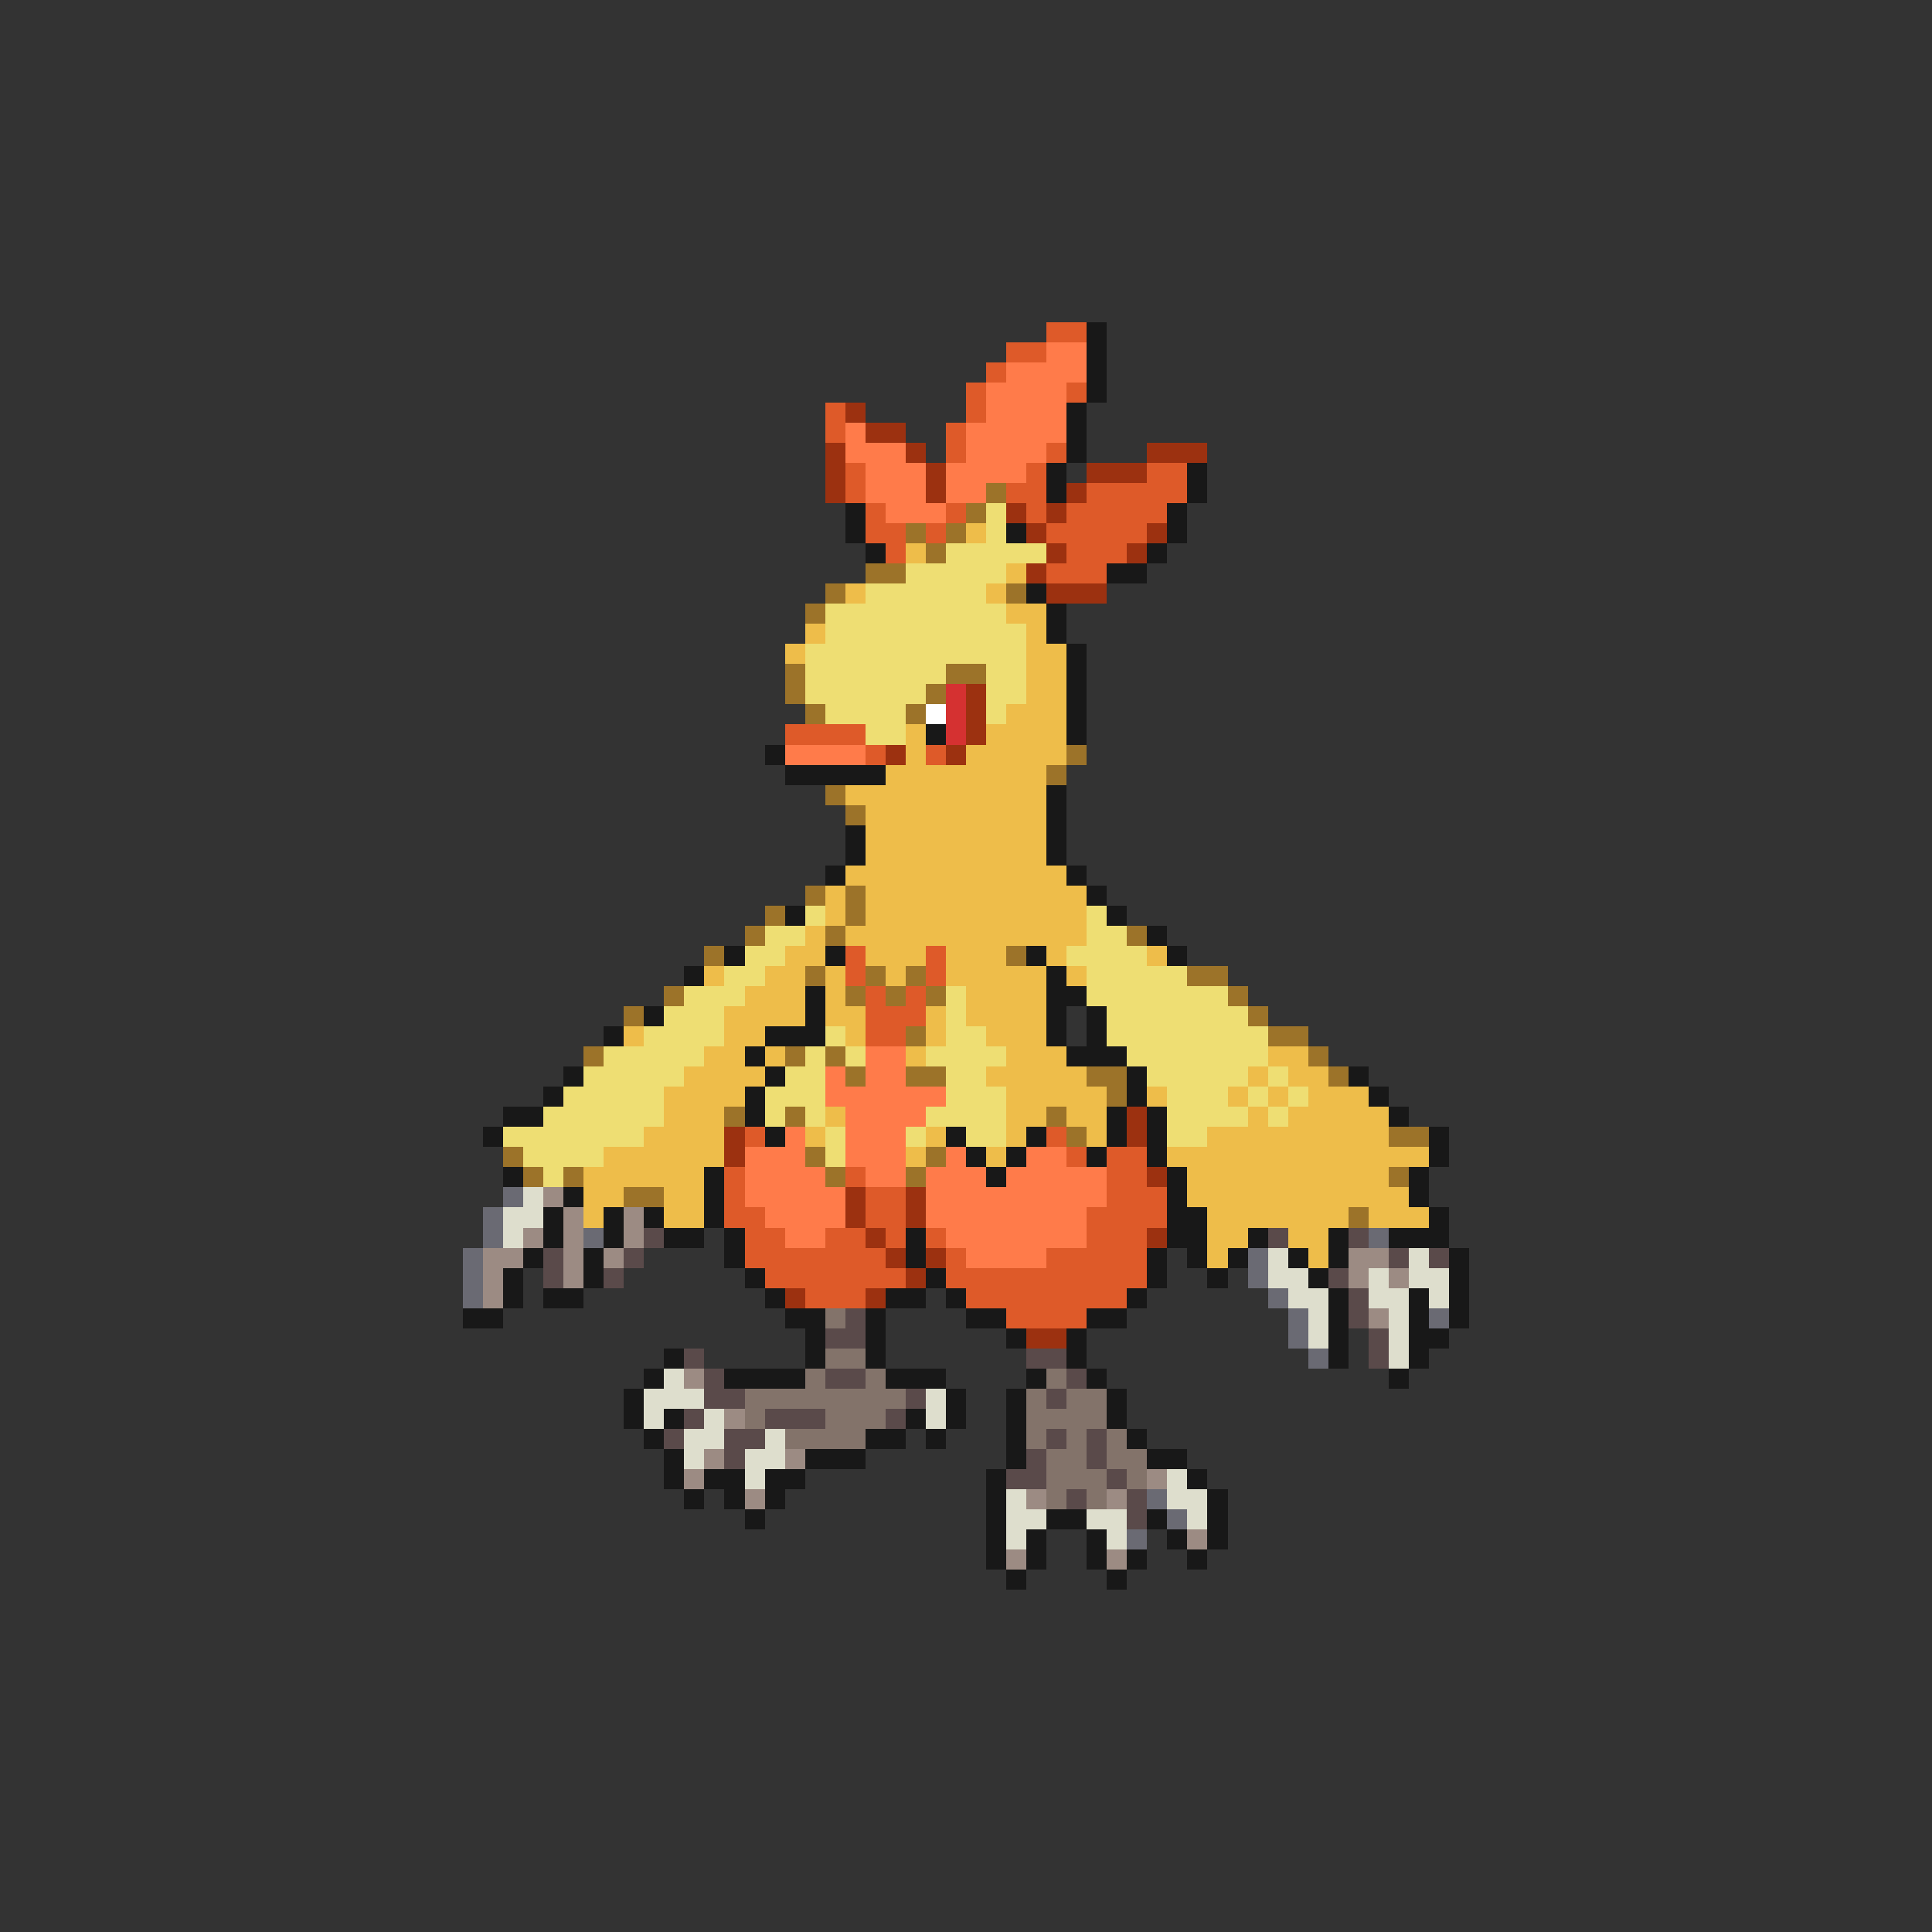 <svg xmlns="http://www.w3.org/2000/svg" viewBox="0 -0.5 96 96" shape-rendering="crispEdges">
<rect x="0" y="-0.5" width="96" height="96" fill="#333333" stroke="none"/>
<path stroke="#de5a29" d="M52 16h2M50 17h2M49 18h1M48 19h1M53 19h1M41 20h1M48 20h1M41 21h1M47 21h1M47 22h1M52 22h1M42 23h1M51 23h1M57 23h2M42 24h1M50 24h2M54 24h5M43 25h1M47 25h1M51 25h1M53 25h5M43 26h2M46 26h1M52 26h5M44 27h1M53 27h3M52 28h3M39 36h4M43 37h1M46 37h1M42 47h1M46 47h1M42 48h1M46 48h1M43 49h1M45 49h1M43 50h3M43 51h2M37 56h1M52 56h1M53 57h1M55 57h2M36 58h1M42 58h1M55 58h2M36 59h1M43 59h2M55 59h3M36 60h2M43 60h2M54 60h4M37 61h2M41 61h2M44 61h1M46 61h1M54 61h3M37 62h7M47 62h1M52 62h5M38 63h7M47 63h10M40 64h3M48 64h8M50 65h4" />
<path stroke="#181818" d="M54 16h1M54 17h1M54 18h1M54 19h1M53 20h1M53 21h1M53 22h1M52 23h1M59 23h1M52 24h1M59 24h1M42 25h1M58 25h1M42 26h1M50 26h1M58 26h1M43 27h1M57 27h1M55 28h2M51 29h1M52 30h1M52 31h1M53 32h1M53 33h1M53 34h1M53 35h1M46 36h1M53 36h1M38 37h1M39 38h5M52 39h1M52 40h1M42 41h1M52 41h1M42 42h1M52 42h1M41 43h1M53 43h1M54 44h1M39 45h1M55 45h1M57 46h1M36 47h1M41 47h1M51 47h1M58 47h1M34 48h1M52 48h1M40 49h1M52 49h2M32 50h1M40 50h1M52 50h1M54 50h1M30 51h1M38 51h3M52 51h1M54 51h1M37 52h1M53 52h3M28 53h1M38 53h1M56 53h1M67 53h1M27 54h1M37 54h1M56 54h1M68 54h1M25 55h2M37 55h1M55 55h1M57 55h1M69 55h1M24 56h1M38 56h1M47 56h1M51 56h1M55 56h1M57 56h1M71 56h1M48 57h1M50 57h1M54 57h1M57 57h1M71 57h1M25 58h1M35 58h1M49 58h1M58 58h1M70 58h1M28 59h1M35 59h1M58 59h1M70 59h1M27 60h1M30 60h1M32 60h1M35 60h1M58 60h2M71 60h1M27 61h1M30 61h1M33 61h2M36 61h1M45 61h1M58 61h2M62 61h1M66 61h1M69 61h3M26 62h1M29 62h1M36 62h1M45 62h1M57 62h1M59 62h1M61 62h1M64 62h1M66 62h1M72 62h1M25 63h1M29 63h1M37 63h1M46 63h1M57 63h1M60 63h1M65 63h1M72 63h1M25 64h1M27 64h2M38 64h1M44 64h2M47 64h1M56 64h1M66 64h1M70 64h1M72 64h1M23 65h2M39 65h2M43 65h1M48 65h2M54 65h2M66 65h1M70 65h1M72 65h1M40 66h1M43 66h1M50 66h1M53 66h1M66 66h1M70 66h2M33 67h1M40 67h1M43 67h1M53 67h1M66 67h1M70 67h1M32 68h1M36 68h4M44 68h3M51 68h1M54 68h1M69 68h1M31 69h1M47 69h1M50 69h1M55 69h1M31 70h1M33 70h1M45 70h1M47 70h1M50 70h1M55 70h1M32 71h1M43 71h2M46 71h1M50 71h1M56 71h1M33 72h1M40 72h3M50 72h1M57 72h2M33 73h1M35 73h2M38 73h2M49 73h1M59 73h1M34 74h1M36 74h1M38 74h1M49 74h1M60 74h1M37 75h1M49 75h1M52 75h2M57 75h1M60 75h1M49 76h1M51 76h1M54 76h1M58 76h1M60 76h1M49 77h1M51 77h1M54 77h1M56 77h1M59 77h1M50 78h1M55 78h1" />
<path stroke="#ff7b4a" d="M52 17h2M50 18h4M49 19h4M49 20h4M42 21h1M48 21h5M42 22h3M48 22h4M43 23h3M47 23h4M43 24h3M47 24h2M44 25h3M39 37h4M43 52h2M41 53h1M43 53h2M41 54h6M42 55h4M39 56h1M42 56h3M37 57h3M42 57h3M47 57h1M51 57h2M37 58h4M43 58h2M46 58h3M50 58h5M37 59h5M46 59h9M38 60h4M46 60h8M39 61h2M47 61h7M48 62h4" />
<path stroke="#9c3110" d="M42 20h1M43 21h2M41 22h1M45 22h1M57 22h3M41 23h1M46 23h1M54 23h3M41 24h1M46 24h1M53 24h1M50 25h1M52 25h1M51 26h1M57 26h1M52 27h1M56 27h1M51 28h1M52 29h3M48 34h1M48 35h1M48 36h1M44 37h1M47 37h1M56 55h1M36 56h1M56 56h1M36 57h1M57 58h1M42 59h1M45 59h1M42 60h1M45 60h1M43 61h1M57 61h1M44 62h1M46 62h1M45 63h1M39 64h1M43 64h1M51 66h2" />
<path stroke="#9c7329" d="M49 24h1M48 25h1M45 26h1M47 26h1M46 27h1M43 28h2M41 29h1M50 29h1M40 30h1M39 33h1M47 33h2M39 34h1M46 34h1M40 35h1M45 35h1M53 37h1M52 38h1M41 39h1M42 40h1M40 44h1M42 44h1M38 45h1M42 45h1M37 46h1M41 46h1M56 46h1M35 47h1M50 47h1M40 48h1M43 48h1M45 48h1M59 48h2M33 49h1M42 49h1M44 49h1M46 49h1M61 49h1M31 50h1M62 50h1M45 51h1M63 51h2M29 52h1M39 52h1M41 52h1M65 52h1M42 53h1M45 53h2M54 53h2M66 53h1M55 54h1M36 55h1M39 55h1M52 55h1M53 56h1M69 56h2M25 57h1M40 57h1M46 57h1M26 58h1M28 58h1M41 58h1M45 58h1M69 58h1M31 59h2M67 60h1" />
<path stroke="#eede73" d="M49 25h1M49 26h1M47 27h5M45 28h5M43 29h6M41 30h9M41 31h10M40 32h11M40 33h7M49 33h2M40 34h6M49 34h2M41 35h4M49 35h1M43 36h2M40 45h1M54 45h1M38 46h2M54 46h2M37 47h2M53 47h4M36 48h2M54 48h5M34 49h3M47 49h1M54 49h7M33 50h3M47 50h1M55 50h7M32 51h4M41 51h1M47 51h2M55 51h8M30 52h5M40 52h1M42 52h1M46 52h4M56 52h7M29 53h5M39 53h2M47 53h2M57 53h5M63 53h1M28 54h5M38 54h3M47 54h3M58 54h3M62 54h1M64 54h1M27 55h6M38 55h1M40 55h1M46 55h4M58 55h4M63 55h1M25 56h7M41 56h1M45 56h1M48 56h2M58 56h2M26 57h4M41 57h1M27 58h1" />
<path stroke="#eebd4a" d="M48 26h1M45 27h1M50 28h1M42 29h1M49 29h1M50 30h2M40 31h1M51 31h1M39 32h1M51 32h2M51 33h2M51 34h2M50 35h3M45 36h1M49 36h4M45 37h1M48 37h5M44 38h8M42 39h10M43 40h9M43 41h9M43 42h9M42 43h11M41 44h1M43 44h11M41 45h1M43 45h11M40 46h1M42 46h12M39 47h2M43 47h3M47 47h3M52 47h1M57 47h1M35 48h1M38 48h2M41 48h1M44 48h1M47 48h5M53 48h1M37 49h3M41 49h1M48 49h4M36 50h4M41 50h2M46 50h1M48 50h4M31 51h1M36 51h2M42 51h1M46 51h1M49 51h3M35 52h2M38 52h1M45 52h1M50 52h3M63 52h2M34 53h4M49 53h5M62 53h1M64 53h2M33 54h4M50 54h5M57 54h1M61 54h1M63 54h1M65 54h3M33 55h3M41 55h1M50 55h2M53 55h2M62 55h1M64 55h5M32 56h4M40 56h1M46 56h1M50 56h1M54 56h1M60 56h9M30 57h6M45 57h1M49 57h1M58 57h13M29 58h6M59 58h10M29 59h2M33 59h2M59 59h11M29 60h1M33 60h2M60 60h7M68 60h3M60 61h2M64 61h2M60 62h1M65 62h1" />
<path stroke="#d53131" d="M47 34h1M47 35h1M47 36h1" />
<path stroke="#ffffff" d="M46 35h1" />
<path stroke="#6a6a73" d="M25 59h1M24 60h1M24 61h1M29 61h1M68 61h1M23 62h1M62 62h1M23 63h1M62 63h1M23 64h1M63 64h1M64 65h1M71 65h1M64 66h1M65 67h1M57 74h1M58 75h1M56 76h1" />
<path stroke="#dedecd" d="M26 59h1M25 60h2M25 61h1M63 62h1M70 62h1M63 63h2M68 63h1M70 63h2M64 64h2M68 64h2M71 64h1M65 65h1M69 65h1M65 66h1M69 66h1M69 67h1M33 68h1M32 69h3M46 69h1M32 70h1M35 70h1M46 70h1M34 71h2M38 71h1M34 72h1M37 72h2M37 73h1M58 73h1M50 74h1M58 74h2M50 75h2M54 75h2M59 75h1M50 76h1M55 76h1" />
<path stroke="#9c8b83" d="M27 59h1M28 60h1M31 60h1M26 61h1M28 61h1M31 61h1M24 62h2M28 62h1M30 62h1M67 62h2M24 63h1M28 63h1M67 63h1M69 63h1M24 64h1M68 65h1M34 68h1M36 70h1M35 72h1M39 72h1M34 73h1M57 73h1M37 74h1M51 74h1M55 74h1M59 76h1M50 77h1M55 77h1" />
<path stroke="#5a4a4a" d="M32 61h1M63 61h1M67 61h1M27 62h1M31 62h1M69 62h1M71 62h1M27 63h1M30 63h1M66 63h1M67 64h1M42 65h1M67 65h1M41 66h2M68 66h1M34 67h1M51 67h2M68 67h1M35 68h1M41 68h2M53 68h1M35 69h2M45 69h1M52 69h1M34 70h1M38 70h3M44 70h1M33 71h1M36 71h2M52 71h1M54 71h1M36 72h1M51 72h1M54 72h1M50 73h2M55 73h1M53 74h1M56 74h1M56 75h1" />
<path stroke="#83736a" d="M41 65h1M41 67h2M40 68h1M43 68h1M52 68h1M37 69h8M51 69h1M53 69h2M37 70h1M41 70h3M51 70h4M39 71h4M51 71h1M53 71h1M55 71h1M52 72h2M55 72h2M52 73h3M56 73h1M52 74h1M54 74h1" />
</svg>